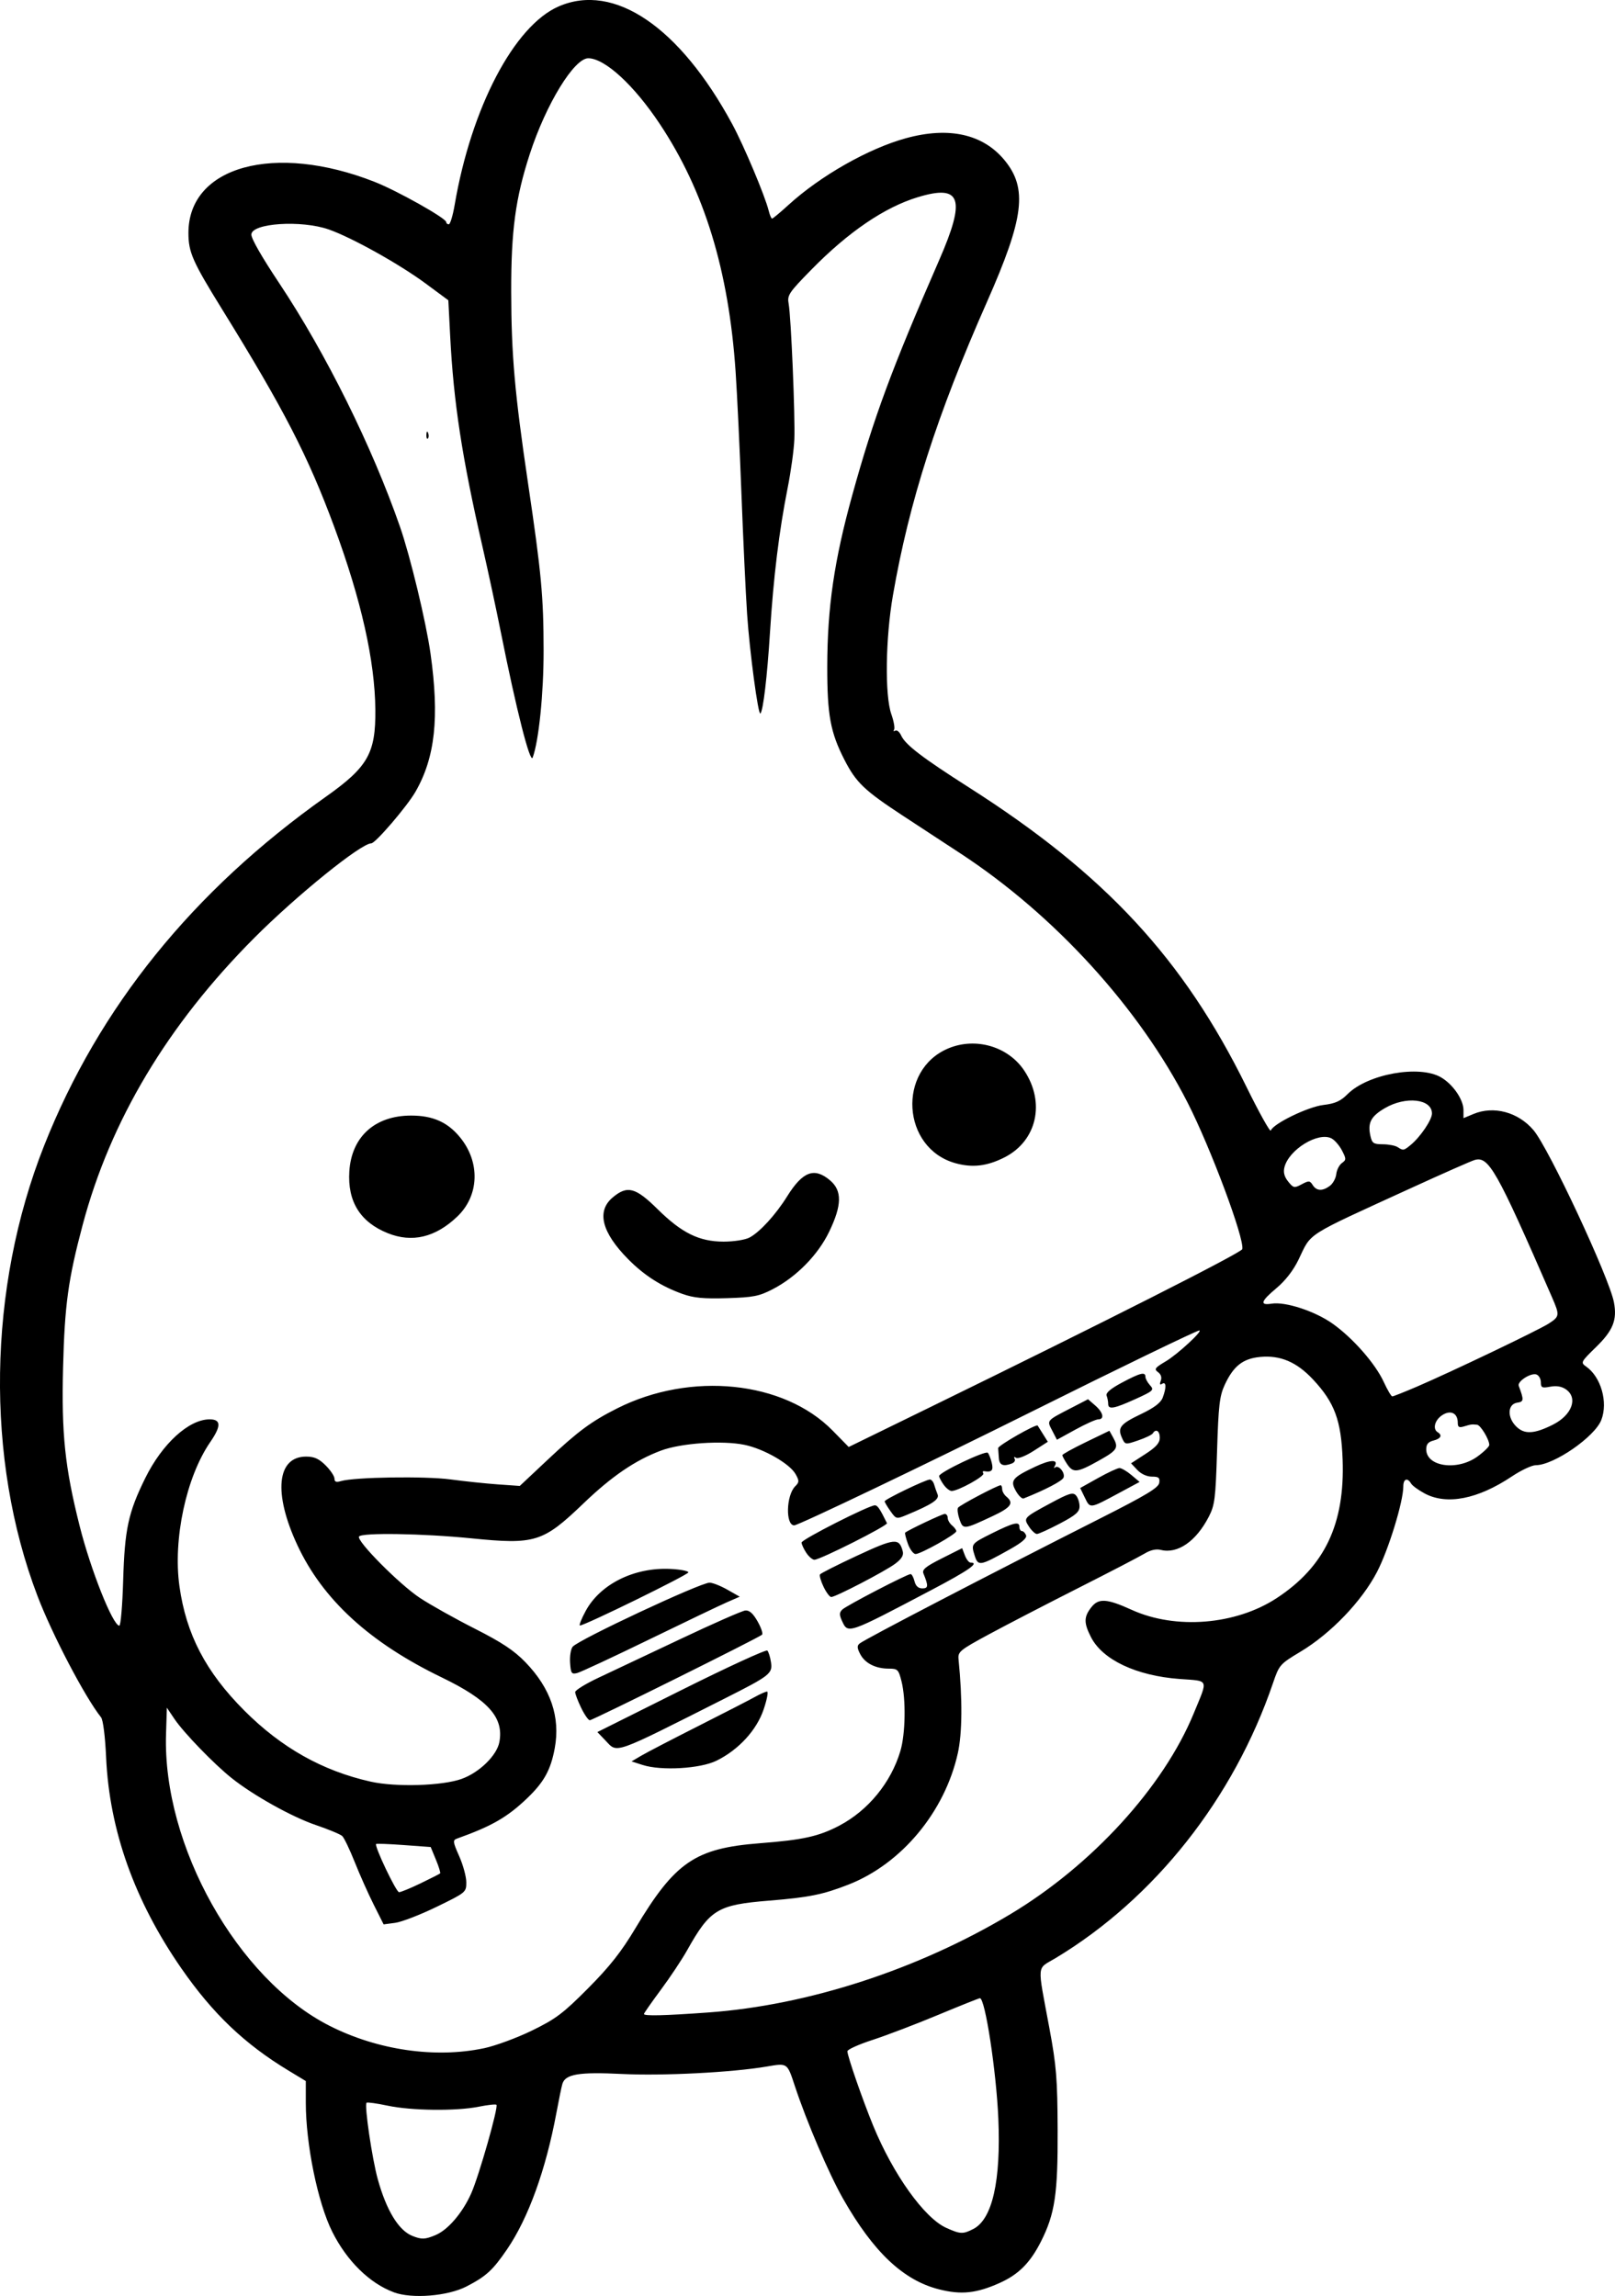 <?xml version="1.0" encoding="UTF-8" standalone="no"?>
<!-- Created with Inkscape (http://www.inkscape.org/) -->

<svg
   width="149.116mm"
   height="211.98mm"
   viewBox="0 0 149.116 211.98"
   version="1.1"
   id="svg1"
   xml:space="preserve"
   xmlns="http://www.w3.org/2000/svg"
   xmlns:svg="http://www.w3.org/2000/svg"><defs
     id="defs1" /><g
     id="layer1"
     transform="translate(-123.419,1.268)"><path
       style="fill:#000000"
       d="m 159.777,210.371 c -2.24,-0.834 -4.335,-2.894 -5.681,-5.587 -1.336,-2.671 -2.441,-8.067 -2.441,-11.916 v -1.998 l -1.62,-0.981 c -4.035,-2.443 -6.972,-5.245 -9.863,-9.412 -4.326,-6.236 -6.648,-12.741 -6.955,-19.483 -0.088,-1.944 -0.281,-3.471 -0.467,-3.704 -1.481,-1.857 -4.507,-7.635 -5.87,-11.206 -4.826,-12.645 -4.593,-28.423 0.614,-41.579 5.056,-12.776 13.725,-23.511 26.012,-32.211 3.886,-2.752 4.605,-4.015 4.57,-8.029 -0.04,-4.521 -1.305,-10.153 -3.792,-16.878 -2.425,-6.556 -4.644,-10.863 -10.371,-20.12 -2.722,-4.401 -3.095,-5.248 -3.095,-7.032 0,-6.159 7.959,-8.342 17.186,-4.714 2.091,0.822 6.615,3.362 6.615,3.714 0,0.114 0.107,0.207 0.237,0.207 0.131,0 0.374,-0.804 0.542,-1.786 1.53,-8.976 5.494,-16.543 9.603,-18.331 5.112,-2.225 11.163,1.875 16.023,10.857 1.074,1.984 3.031,6.632 3.37,8.004 0.099,0.4 0.24,0.728 0.313,0.728 0.073,0 0.752,-0.566 1.51,-1.257 2.956,-2.697 7.392,-5.217 10.857,-6.166 3.96,-1.085 7.106,-0.383 9.093,2.027 2.149,2.607 1.813,5.327 -1.611,13.069 -4.624,10.453 -7.197,18.481 -8.692,27.115 -0.687,3.964 -0.757,9.233 -0.146,10.967 0.227,0.645 0.342,1.289 0.254,1.43 -0.087,0.141 -0.039,0.183 0.108,0.092 0.147,-0.091 0.393,0.113 0.548,0.453 0.387,0.85 1.942,2.039 6.278,4.803 12.546,7.995 19.787,15.809 25.6,27.627 1.179,2.396 2.191,4.212 2.25,4.036 0.209,-0.626 3.428,-2.191 4.854,-2.36 1.09,-0.129 1.582,-0.35 2.235,-1.002 1.86,-1.86 6.627,-2.716 8.625,-1.549 1.109,0.648 2.076,2.057 2.076,3.027 v 0.741 l 0.918,-0.383 c 1.875,-0.784 4.141,-0.173 5.551,1.497 1.416,1.676 6.998,13.628 7.423,15.892 0.306,1.631 -0.08,2.594 -1.653,4.13 -1.409,1.375 -1.437,1.431 -0.915,1.797 1.372,0.961 2.035,3.285 1.405,4.925 -0.601,1.565 -4.394,4.184 -6.057,4.184 -0.359,0 -1.353,0.468 -2.211,1.041 -3.141,2.098 -6,2.657 -8.037,1.573 -0.58,-0.309 -1.15,-0.725 -1.266,-0.926 -0.331,-0.57 -0.714,-0.429 -0.714,0.263 0,1.417 -1.36,5.845 -2.425,7.898 -1.405,2.707 -4.261,5.686 -7.067,7.369 -1.902,1.141 -1.966,1.214 -2.538,2.891 -3.633,10.659 -10.93,19.891 -20.076,25.4 -1.774,1.069 -1.71,0.34 -0.57,6.482 0.645,3.472 0.739,4.647 0.759,9.393 0.025,5.913 -0.252,7.749 -1.55,10.311 -0.989,1.952 -2.059,3.023 -3.802,3.805 -2.149,0.964 -3.55,1.112 -5.608,0.589 -3.29,-0.835 -6.039,-3.429 -8.842,-8.347 -1.311,-2.299 -3.372,-7.118 -4.474,-10.46 -0.698,-2.115 -0.66,-2.09 -2.581,-1.762 -3.201,0.546 -9.582,0.873 -13.384,0.686 -3.959,-0.195 -5.204,0.011 -5.484,0.906 -0.075,0.239 -0.324,1.447 -0.554,2.684 -0.977,5.258 -2.591,9.72 -4.56,12.604 -1.315,1.926 -1.929,2.488 -3.74,3.424 -1.735,0.897 -5.044,1.162 -6.719,0.539 z m 3.863,-5.283 c 1.144,-0.478 2.497,-2.065 3.291,-3.858 0.717,-1.621 2.524,-7.97 2.325,-8.169 -0.069,-0.069 -0.803,0.01 -1.631,0.177 -2.079,0.418 -6.211,0.371 -8.411,-0.095 -1.009,-0.214 -1.887,-0.335 -1.952,-0.27 -0.215,0.215 0.512,5.163 1.037,7.06 0.797,2.876 1.924,4.726 3.188,5.232 0.861,0.345 1.173,0.334 2.153,-0.076 z m 49.649,-0.561 c 1.756,-0.908 2.553,-4.426 2.307,-10.189 -0.186,-4.369 -1.218,-11.117 -1.7,-11.117 -0.086,0 -1.832,0.698 -3.881,1.551 -2.049,0.853 -4.766,1.89 -6.04,2.303 -1.273,0.414 -2.315,0.884 -2.315,1.045 0,0.442 1.4,4.481 2.382,6.874 1.841,4.485 4.714,8.507 6.732,9.423 1.307,0.594 1.555,0.605 2.513,0.109 z m -45.196,-16.683 c 1.056,-0.222 3.058,-0.96 4.449,-1.639 2.204,-1.077 2.868,-1.577 5.175,-3.898 2,-2.013 3.066,-3.365 4.366,-5.537 3.667,-6.129 5.518,-7.393 11.501,-7.857 3.98,-0.308 5.434,-0.631 7.324,-1.622 2.669,-1.401 4.778,-3.976 5.644,-6.891 0.472,-1.591 0.525,-4.767 0.106,-6.431 -0.276,-1.097 -0.355,-1.175 -1.178,-1.175 -1.221,0 -2.202,-0.501 -2.64,-1.348 -0.29,-0.561 -0.3,-0.772 -0.046,-0.976 0.516,-0.416 11.841,-6.303 22.284,-11.584 4.179,-2.113 5.309,-2.796 5.376,-3.248 0.07,-0.473 -0.047,-0.572 -0.681,-0.572 -0.46,0 -0.997,-0.246 -1.344,-0.615 l -0.578,-0.615 1.326,-0.859 c 0.991,-0.642 1.326,-1.021 1.326,-1.501 0,-0.638 -0.362,-0.863 -0.646,-0.403 -0.082,0.132 -0.689,0.424 -1.35,0.649 -1.189,0.405 -1.205,0.403 -1.49,-0.223 -0.435,-0.954 -0.167,-1.291 1.745,-2.205 1.219,-0.582 1.83,-1.043 2.01,-1.518 0.354,-0.931 0.331,-1.517 -0.05,-1.281 -0.213,0.131 -0.253,0.043 -0.128,-0.283 0.116,-0.301 0.023,-0.59 -0.253,-0.792 -0.382,-0.279 -0.292,-0.403 0.723,-1.003 1.063,-0.628 3.467,-2.845 3.086,-2.845 -0.232,0 -7.624,3.58 -15.421,7.467 -9.551,4.762 -21.584,10.525 -21.977,10.525 -0.818,0 -0.749,-2.768 0.089,-3.606 0.379,-0.379 0.383,-0.501 0.036,-1.122 -0.538,-0.962 -2.922,-2.331 -4.707,-2.703 -2.049,-0.427 -5.876,-0.164 -7.727,0.531 -2.365,0.888 -4.536,2.366 -7.128,4.853 -3.774,3.621 -4.473,3.839 -10.402,3.244 -4.453,-0.447 -10.116,-0.536 -10.347,-0.163 -0.25,0.404 3.752,4.435 5.63,5.672 0.97,0.639 3.245,1.913 5.057,2.831 2.505,1.27 3.624,2.011 4.677,3.099 2.335,2.41 3.241,5.069 2.708,7.947 -0.368,1.989 -0.986,3.115 -2.521,4.588 -1.846,1.772 -3.271,2.594 -6.494,3.747 -0.415,0.149 -0.399,0.287 0.198,1.637 0.359,0.811 0.652,1.893 0.652,2.404 0,0.917 -0.036,0.947 -2.74,2.262 -1.507,0.733 -3.225,1.397 -3.817,1.477 l -1.077,0.144 -0.913,-1.818 c -0.502,-1 -1.292,-2.771 -1.755,-3.935 -0.463,-1.164 -0.984,-2.247 -1.157,-2.407 -0.174,-0.16 -1.268,-0.614 -2.432,-1.01 -2.226,-0.757 -5.798,-2.752 -7.805,-4.36 -1.631,-1.307 -4.401,-4.173 -5.251,-5.435 l -0.702,-1.041 -0.076,2.452 c -0.32,10.28 6.595,22.61 15.097,26.918 4.434,2.247 9.748,3.02 14.249,2.073 z m 14.673,-26.153 -1.036,-0.333 0.904,-0.532 c 0.497,-0.293 2.868,-1.525 5.269,-2.738 2.401,-1.213 4.756,-2.424 5.234,-2.691 0.477,-0.267 0.976,-0.486 1.107,-0.486 0.132,0 -0.011,0.742 -0.317,1.648 -0.649,1.921 -2.316,3.734 -4.356,4.736 -1.498,0.736 -5.094,0.945 -6.804,0.395 z m -3.429,-2.246 -0.761,-0.796 7.744,-3.868 c 4.259,-2.127 7.836,-3.772 7.949,-3.655 0.113,0.117 0.264,0.6 0.335,1.072 0.16,1.052 -0.073,1.234 -4.32,3.377 -10.367,5.23 -9.829,5.04 -10.947,3.87 z m -2.258,-3.03 c -0.304,-0.628 -0.553,-1.284 -0.553,-1.457 0,-0.174 0.982,-0.777 2.183,-1.34 1.201,-0.564 4.614,-2.175 7.584,-3.581 2.971,-1.406 5.642,-2.581 5.936,-2.611 0.375,-0.039 0.713,0.259 1.136,1.001 0.331,0.581 0.517,1.136 0.414,1.233 -0.299,0.283 -15.633,7.897 -15.903,7.897 -0.134,0 -0.493,-0.514 -0.797,-1.142 z m -1.024,-4.167 c -0.041,-0.604 0.067,-1.269 0.239,-1.477 0.54,-0.651 11.788,-5.915 12.639,-5.915 0.277,0 1.017,0.291 1.644,0.647 l 1.14,0.647 -1.179,0.515 c -0.648,0.284 -3.896,1.837 -7.216,3.453 -3.32,1.616 -6.297,3.002 -6.615,3.082 -0.517,0.129 -0.586,0.028 -0.652,-0.954 z m 25.106,-3.862 c -0.256,-0.562 -0.251,-0.773 0.024,-1.044 0.366,-0.36 5.984,-3.279 6.311,-3.279 0.106,0 0.268,0.298 0.36,0.661 0.111,0.443 0.35,0.661 0.721,0.661 0.559,0 0.576,-0.229 0.104,-1.374 -0.148,-0.358 0.195,-0.64 1.694,-1.395 l 1.879,-0.946 0.254,0.667 c 0.139,0.367 0.376,0.667 0.525,0.667 0.858,0 -0.158,0.711 -3.631,2.539 -7.753,4.082 -7.685,4.058 -8.24,2.842 z m -23.659,-0.93 c 1.343,-2.472 4.478,-4.026 7.803,-3.869 0.92,0.044 1.673,0.187 1.673,0.319 0,0.216 -9.487,4.866 -10.005,4.904 -0.118,0.009 0.12,-0.601 0.529,-1.354 z m 21.956,-2.22 c -0.248,-0.519 -0.396,-1.032 -0.33,-1.139 0.066,-0.107 1.614,-0.889 3.439,-1.738 3.477,-1.618 3.874,-1.655 4.203,-0.399 0.098,0.374 -0.104,0.705 -0.699,1.15 -0.929,0.695 -5.497,3.07 -5.903,3.07 -0.142,0 -0.462,-0.425 -0.709,-0.944 z m 13.941,-2.92 c -0.324,-1.036 -0.302,-1.064 1.624,-2.023 1.956,-0.974 2.514,-1.11 2.514,-0.613 0,0.228 0.106,0.415 0.236,0.415 0.13,0 0.302,0.172 0.383,0.382 0.101,0.262 -0.376,0.674 -1.523,1.316 -2.77,1.549 -2.906,1.571 -3.234,0.523 z m -15.543,-0.227 c -0.235,-0.359 -0.427,-0.78 -0.427,-0.937 0,-0.282 6.215,-3.438 6.771,-3.438 0.245,-7e-5 0.464,0.324 1.113,1.65 0.105,0.215 -6.168,3.377 -6.699,3.377 -0.182,0 -0.523,-0.293 -0.758,-0.652 z m 9.391,-0.823 c -0.188,-0.52 -0.301,-0.982 -0.252,-1.027 0.26,-0.233 3.422,-1.731 3.655,-1.731 0.15,0 0.272,0.164 0.272,0.364 0,0.2 0.179,0.513 0.397,0.694 0.218,0.181 0.397,0.424 0.397,0.539 0,0.27 -3.278,2.107 -3.76,2.107 -0.202,0 -0.521,-0.426 -0.709,-0.946 z m 11.183,-1.581 c -0.529,-0.807 -0.522,-0.815 2.018,-2.184 1.668,-0.899 2.037,-1.012 2.315,-0.704 0.182,0.201 0.331,0.654 0.331,1.006 0,0.522 -0.335,0.816 -1.825,1.599 -1.004,0.527 -1.953,0.959 -2.111,0.959 -0.157,0 -0.485,-0.304 -0.728,-0.675 z m -6.417,-0.67 c -0.16,-0.458 -0.223,-0.941 -0.141,-1.074 0.141,-0.229 3.647,-2.08 3.939,-2.08 0.076,0 0.139,0.164 0.139,0.364 0,0.2 0.179,0.513 0.397,0.694 0.714,0.592 0.423,0.996 -1.297,1.801 -2.659,1.244 -2.704,1.249 -3.037,0.294 z m -6.376,-0.763 c -0.295,-0.414 -0.536,-0.822 -0.536,-0.906 0,-0.182 3.8,-2.013 4.177,-2.013 0.143,0 0.319,0.208 0.392,0.463 0.073,0.255 0.216,0.664 0.317,0.909 0.189,0.459 -0.498,0.918 -2.83,1.889 -0.977,0.407 -0.99,0.404 -1.521,-0.342 z m 17.95,-1.241 -0.432,-0.893 1.648,-0.922 c 0.906,-0.507 1.798,-0.922 1.981,-0.922 0.183,0 0.676,0.288 1.095,0.641 l 0.762,0.641 -1.914,1.029 c -2.708,1.456 -2.646,1.447 -3.139,0.426 z m -6.367,-0.615 c -0.554,-0.976 -0.343,-1.242 1.778,-2.245 1.42,-0.672 2.173,-0.695 1.807,-0.056 -0.099,0.172 -0.086,0.229 0.027,0.127 0.311,-0.28 0.957,0.487 0.786,0.933 -0.12,0.313 -1.687,1.132 -3.685,1.926 -0.146,0.058 -0.466,-0.25 -0.713,-0.685 z m -6.68,-0.593 c -0.227,-0.323 -0.412,-0.679 -0.412,-0.791 0,-0.336 4.285,-2.382 4.497,-2.147 0.108,0.12 0.274,0.546 0.369,0.946 0.163,0.69 -0.013,0.875 -0.718,0.752 -0.12,-0.021 -0.149,0.073 -0.065,0.209 0.155,0.25 -2.321,1.618 -2.928,1.618 -0.181,0 -0.515,-0.265 -0.742,-0.588 z m 11.393,-1.916 c -0.235,-0.359 -0.427,-0.72 -0.427,-0.803 0,-0.083 0.978,-0.624 2.173,-1.202 l 2.173,-1.051 0.332,0.597 c 0.548,0.986 0.422,1.193 -1.329,2.172 -1.991,1.113 -2.356,1.149 -2.921,0.287 z m -6.288,-0.538 c -0.022,-0.364 -0.052,-0.774 -0.066,-0.912 -0.025,-0.237 3.53,-2.268 3.649,-2.085 0.031,0.048 0.255,0.404 0.497,0.792 l 0.441,0.705 -1.305,0.837 c -0.734,0.471 -1.443,0.752 -1.62,0.643 -0.187,-0.116 -0.245,-0.082 -0.143,0.083 0.094,0.153 -0.016,0.35 -0.245,0.438 -0.806,0.309 -1.168,0.159 -1.207,-0.501 z m 4.925,-2.533 c -0.501,-0.969 -0.569,-0.889 1.792,-2.11 l 1.517,-0.785 0.666,0.579 c 0.738,0.641 0.876,1.277 0.278,1.277 -0.213,0 -1.159,0.424 -2.102,0.942 l -1.714,0.942 z m 5.169,-2.473 c 0,-0.206 -0.065,-0.544 -0.144,-0.751 -0.098,-0.254 0.362,-0.645 1.426,-1.212 1.688,-0.9 2.158,-1.014 2.158,-0.527 0,0.17 0.191,0.521 0.424,0.779 0.398,0.44 0.315,0.518 -1.36,1.278 -1.981,0.898 -2.504,0.989 -2.504,0.434 z m -36.924,56.196 c 9.213,-0.664 19.365,-3.967 27.886,-9.071 7.53,-4.511 14.145,-11.751 16.934,-18.537 1.345,-3.272 1.468,-2.974 -1.319,-3.184 -3.995,-0.302 -7.098,-1.77 -8.167,-3.865 -0.672,-1.317 -0.664,-1.868 0.039,-2.762 0.666,-0.847 1.43,-0.797 3.724,0.246 4.06,1.845 9.613,1.394 13.394,-1.088 4.424,-2.905 6.295,-6.84 6.079,-12.79 -0.131,-3.618 -0.739,-5.261 -2.734,-7.394 -1.513,-1.617 -3.021,-2.257 -4.893,-2.077 -1.587,0.153 -2.459,0.843 -3.264,2.586 -0.471,1.02 -0.572,1.893 -0.702,6.085 -0.138,4.433 -0.21,5.007 -0.766,6.085 -1.171,2.269 -2.876,3.447 -4.426,3.058 -0.436,-0.109 -0.958,0.009 -1.507,0.342 -0.462,0.28 -3.222,1.714 -6.133,3.187 -2.91,1.473 -6.601,3.385 -8.202,4.25 -2.718,1.468 -2.905,1.622 -2.836,2.313 0.369,3.69 0.346,6.83 -0.066,8.68 -1.205,5.416 -5.199,10.214 -10.097,12.129 -2.361,0.923 -3.635,1.181 -7.315,1.48 -4.783,0.388 -5.458,0.798 -7.587,4.593 -0.474,0.845 -1.563,2.482 -2.421,3.639 -0.858,1.157 -1.56,2.163 -1.56,2.235 0,0.198 1.857,0.154 5.938,-0.14 z m -26.557,-11.927 c 0.935,-0.451 1.744,-0.862 1.798,-0.913 0.054,-0.051 -0.12,-0.62 -0.387,-1.264 l -0.484,-1.171 -2.484,-0.182 c -1.366,-0.1 -2.516,-0.144 -2.556,-0.098 -0.171,0.199 1.853,4.45 2.119,4.45 0.161,0 1.059,-0.369 1.994,-0.821 z m 3.789,-9.641 c 1.629,-0.582 3.248,-2.162 3.479,-3.397 0.426,-2.271 -1.016,-3.887 -5.328,-5.973 -6.653,-3.217 -10.979,-7.182 -13.323,-12.211 -2.233,-4.789 -1.899,-8.174 0.807,-8.174 0.755,0 1.186,0.195 1.806,0.814 0.448,0.448 0.814,0.997 0.814,1.221 0,0.299 0.158,0.36 0.595,0.228 1.232,-0.371 7.761,-0.471 10.12,-0.155 1.31,0.176 3.284,0.382 4.388,0.46 l 2.007,0.141 2.545,-2.391 c 2.834,-2.663 4.055,-3.567 6.452,-4.773 6.791,-3.42 15.387,-2.534 19.883,2.05 l 1.489,1.518 7.415,-3.623 c 16.3,-7.964 28.851,-14.318 28.925,-14.644 0.216,-0.952 -2.919,-9.35 -5.046,-13.52 -4.454,-8.732 -12.268,-17.308 -20.961,-23.004 -1.164,-0.763 -3.544,-2.322 -5.288,-3.465 -3.613,-2.368 -4.363,-3.085 -5.451,-5.213 -1.284,-2.512 -1.581,-4.131 -1.575,-8.566 0.008,-5.477 0.639,-9.809 2.309,-15.844 1.993,-7.203 3.635,-11.644 8.023,-21.696 2.489,-5.701 2.038,-7.032 -1.968,-5.817 -3.073,0.932 -6.422,3.212 -9.83,6.691 -2.101,2.145 -2.242,2.359 -2.095,3.167 0.221,1.212 0.607,10.414 0.524,12.495 -0.038,0.946 -0.316,2.97 -0.62,4.498 -0.792,3.988 -1.307,8.209 -1.632,13.361 -0.257,4.082 -0.627,7.204 -0.884,7.461 -0.203,0.203 -0.998,-5.741 -1.227,-9.181 -0.131,-1.965 -0.366,-6.965 -0.523,-11.113 -0.157,-4.147 -0.399,-9.215 -0.538,-11.261 -0.635,-9.356 -2.877,-16.68 -7.003,-22.881 -2.382,-3.58 -5.041,-6.028 -6.584,-6.063 -1.311,-0.029 -3.919,4.23 -5.42,8.852 -1.319,4.061 -1.725,7.069 -1.713,12.7 0.012,5.859 0.322,9.371 1.56,17.727 1.228,8.283 1.426,10.415 1.431,15.415 0.004,3.965 -0.443,8.341 -1.008,9.87 -0.23,0.621 -1.513,-4.427 -2.931,-11.527 -0.436,-2.183 -1.202,-5.755 -1.703,-7.937 -1.89,-8.236 -2.669,-13.31 -2.984,-19.447 l -0.17,-3.307 -2.094,-1.549 c -2.415,-1.787 -6.796,-4.232 -8.933,-4.986 -2.537,-0.894 -7.159,-0.591 -7.159,0.47 0,0.39 0.951,2.051 2.566,4.477 4.322,6.497 8.571,15.066 11.154,22.49 0.951,2.733 2.412,8.802 2.821,11.717 0.829,5.906 0.427,9.593 -1.389,12.757 -0.776,1.351 -3.699,4.762 -4.081,4.762 -0.945,0 -6.884,4.8 -10.806,8.734 -7.995,8.019 -13.275,16.848 -15.842,26.493 -1.341,5.037 -1.664,7.395 -1.81,13.192 -0.154,6.105 0.17,9.198 1.526,14.591 1.024,4.072 3.073,9.222 3.669,9.222 0.127,0 0.287,-1.875 0.354,-4.167 0.14,-4.742 0.471,-6.278 2.04,-9.459 1.569,-3.181 4.027,-5.424 5.945,-5.424 1.061,0 1.077,0.614 0.055,2.099 -2.225,3.235 -3.451,8.976 -2.843,13.314 0.622,4.436 2.428,7.901 5.973,11.459 3.431,3.443 7.235,5.584 11.689,6.579 2.324,0.519 6.593,0.389 8.4,-0.256 z m 20.398,-44.769 c -1.957,-0.698 -3.536,-1.707 -5.022,-3.208 -2.45,-2.477 -2.943,-4.432 -1.437,-5.7 1.352,-1.137 2.105,-0.942 4.149,1.076 2.235,2.206 3.84,2.996 6.097,2.999 0.931,10e-4 1.982,-0.163 2.381,-0.372 0.958,-0.503 2.416,-2.095 3.48,-3.8 1.443,-2.313 2.507,-2.713 3.961,-1.49 1.129,0.95 1.107,2.293 -0.075,4.746 -1.034,2.147 -3.032,4.179 -5.219,5.31 -1.253,0.648 -1.782,0.752 -4.211,0.826 -2.161,0.066 -3.073,-0.02 -4.104,-0.388 z m -27.219,-5.611 c -2.546,-1.021 -3.73,-2.923 -3.553,-5.709 0.204,-3.201 2.365,-5.152 5.707,-5.152 1.995,0 3.355,0.602 4.501,1.992 1.896,2.3 1.795,5.392 -0.24,7.333 -2.017,1.924 -4.164,2.438 -6.415,1.536 z m 52.412,-6.463 c -4.962,-1.379 -5.408,-8.616 -0.654,-10.602 2.52,-1.053 5.516,-0.178 7.001,2.045 1.974,2.954 1.172,6.498 -1.815,8.017 -1.604,0.815 -2.961,0.977 -4.532,0.54 z M 162.788,38.869 c 0.013,-0.308 0.075,-0.371 0.16,-0.16 0.076,0.191 0.067,0.419 -0.021,0.507 -0.088,0.088 -0.15,-0.068 -0.139,-0.347 z m 97.041,94.344 c 0.604,-0.437 1.098,-0.92 1.098,-1.071 0,-0.509 -0.804,-1.837 -1.131,-1.869 -0.499,-0.048 -0.548,-0.042 -1.184,0.151 -0.475,0.144 -0.595,0.077 -0.595,-0.334 0,-0.891 -0.657,-1.21 -1.438,-0.699 -0.686,0.449 -0.903,1.273 -0.415,1.575 0.454,0.281 0.291,0.597 -0.397,0.77 -0.478,0.12 -0.661,0.344 -0.661,0.807 0,1.607 2.867,2.014 4.723,0.67 z m 6.968,-2.943 c 1.758,-0.879 2.348,-2.464 1.214,-3.258 -0.394,-0.276 -0.875,-0.359 -1.455,-0.25 -0.759,0.142 -0.866,0.093 -0.866,-0.404 0,-0.312 -0.18,-0.636 -0.399,-0.72 -0.504,-0.193 -1.799,0.633 -1.643,1.049 0.49,1.305 0.476,1.462 -0.13,1.548 -0.902,0.128 -0.963,1.342 -0.11,2.194 0.752,0.752 1.653,0.71 3.389,-0.158 z m -12.574,-3.503 c 3.232,-1.389 11.239,-5.22 12.191,-5.833 1.016,-0.654 1.029,-0.764 0.302,-2.436 -5.121,-11.774 -5.848,-13.06 -7.159,-12.66 -0.338,0.103 -2.936,1.251 -5.774,2.55 -10.058,4.606 -9.226,4.077 -10.473,6.655 -0.472,0.977 -1.21,1.93 -2.015,2.604 -1.471,1.232 -1.597,1.627 -0.462,1.448 1.274,-0.201 4.004,0.695 5.627,1.846 1.879,1.333 3.95,3.695 4.729,5.394 0.334,0.727 0.686,1.322 0.783,1.322 0.097,0 1.11,-0.401 2.251,-0.891 z m -8.003,-18.558 c 0.278,-0.211 0.539,-0.695 0.58,-1.076 0.041,-0.381 0.273,-0.839 0.517,-1.017 0.411,-0.301 0.412,-0.384 0.013,-1.157 -0.237,-0.458 -0.668,-0.96 -0.959,-1.115 -1.216,-0.651 -3.956,1.024 -4.359,2.665 -0.115,0.468 -0.007,0.876 0.35,1.317 0.485,0.599 0.562,0.614 1.245,0.249 0.659,-0.353 0.756,-0.346 1.019,0.072 0.351,0.557 0.911,0.579 1.594,0.062 z m 7.456,-3.773 c 0.891,-0.735 1.959,-2.314 1.959,-2.897 0,-1.354 -2.416,-1.627 -4.353,-0.492 -1.283,0.752 -1.596,1.348 -1.334,2.541 0.153,0.698 0.283,0.788 1.144,0.792 0.534,0.002 1.15,0.119 1.368,0.261 0.522,0.338 0.568,0.33 1.216,-0.204 z"
       id="path16" /></g></svg>
